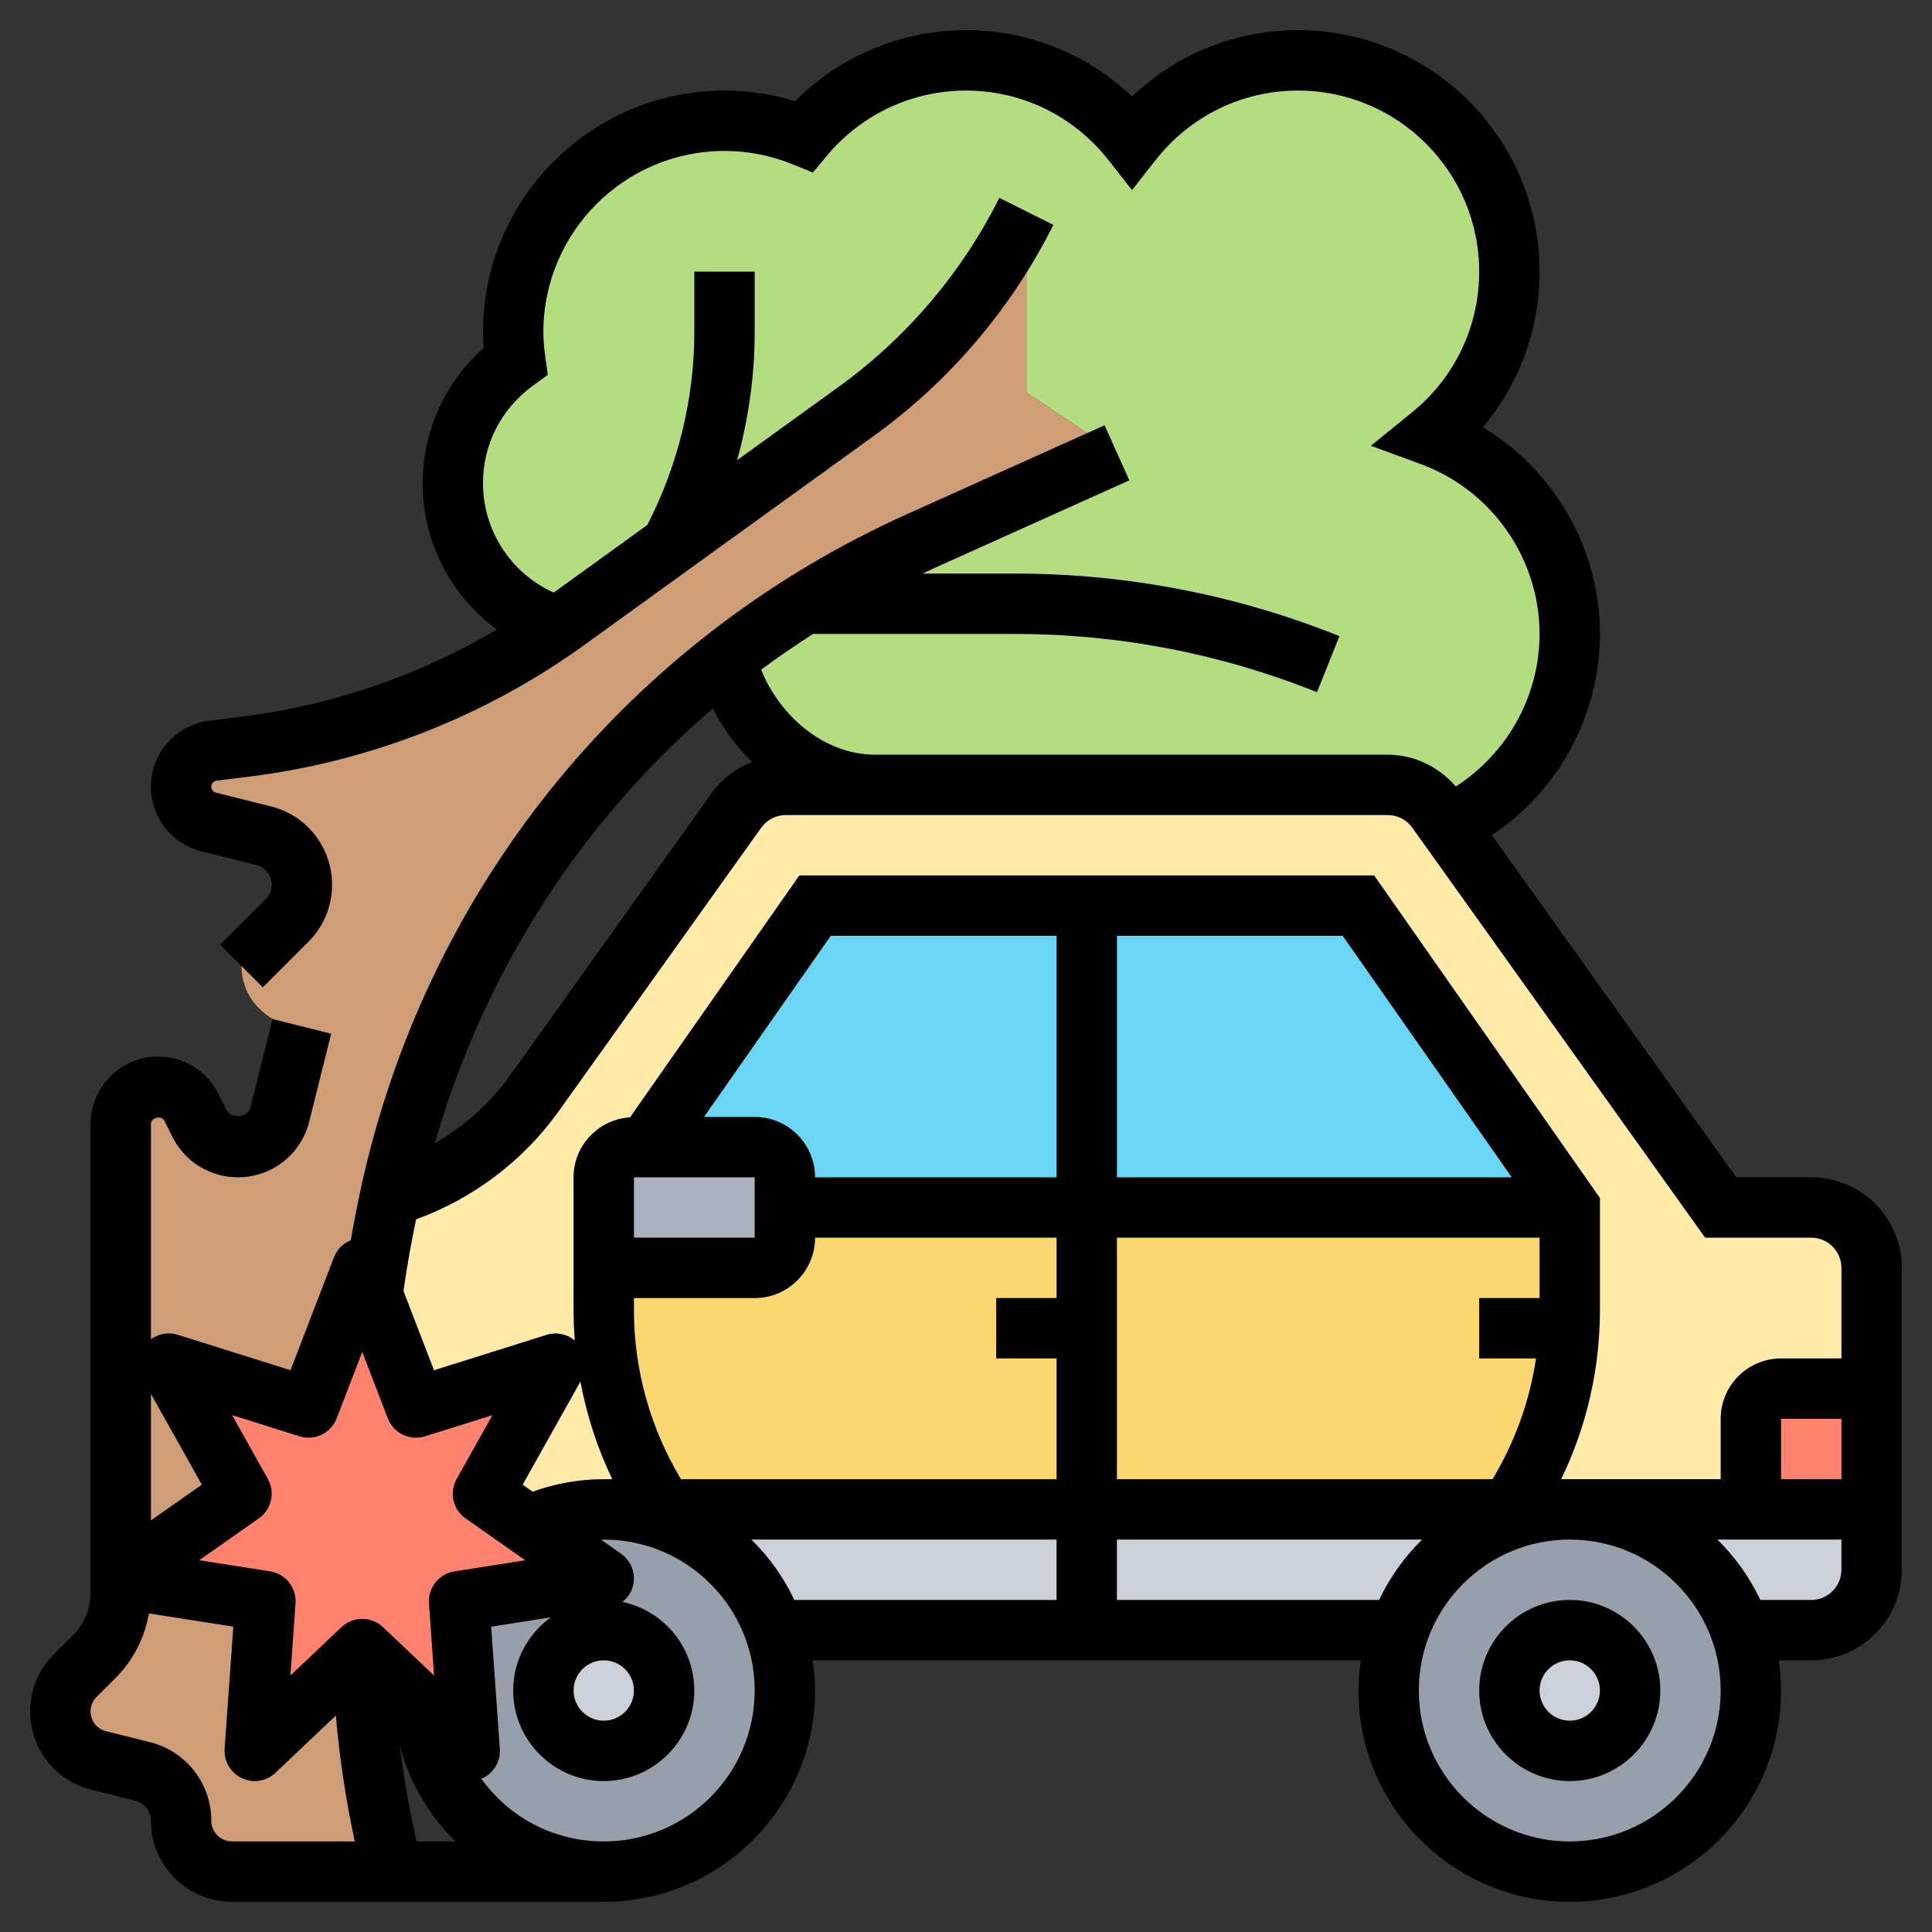 <svg id="_x33_0" enable-background="new 0 0 64 64" height="512" viewBox="0 0 64 64" width="512" xmlns="http://www.w3.org/2000/svg"><rect x="0" y="0" width="64" height="64" fill="#333333" stroke="none"/><g><g><g><path d="m18.42 45.17-4.64 1.46-1.45-3.76v-.01c.09-.63.19-1.25.58-3.23 1.91-.56 3.6-1.74 4.78-3.4l6.71-9.39c.38-.53.98-.84 1.63-.84h2.97 16.97c.65 0 1.25.31 1.63.84l.36.51 9.04 12.65h3c1.1 0 2 .9 2 2v4h-3c-.55 0-1 .45-1 1v3h-6-2c1.19-1.79 1.87-3.86 1.98-6 .01-.2.02-.41.02-.61v-3.39l-7-10h-9-9l-5.6 8h-.4c-.55 0-1 .45-1 1v3 1.39c0 2.36.7 4.65 2 6.61h-2c-.89 0-1.73.19-2.49.54l-1.51-1.06z" fill="#ffeaa7"/></g><g><path d="m62 46v4h-4v-3c0-.55.45-1 1-1z" fill="#ff826e"/></g><g><path d="m62 52c0 1.1-.9 2-2 2h-2.34c-.82-2.33-3.05-4-5.66-4h6 4z" fill="#ccd1d9"/></g><g><path d="m50 50h-28-2c2.61 0 4.84 1.67 5.66 4h20.68c.82-2.33 3.05-4 5.66-4z" fill="#ccd1d9"/></g><g><path d="m51.98 44c-.11 2.14-.79 4.21-1.98 6h-14v-6-4h16v3.39c0 .2-.01.41-.02.61z" fill="#fcd770"/></g><g><path d="m36 44v6h-14c-1.3-1.96-2-4.25-2-6.61v-1.39h5c.55 0 1-.45 1-1v-1h10z" fill="#fcd770"/></g><g><path d="m45 30 7 10h-16v-10z" fill="#69d6f4"/></g><g><path d="m36 30v10h-10v-1c0-.55-.45-1-1-1h-3.6l5.6-8z" fill="#69d6f4"/></g><g><path d="m26 40v1c0 .55-.45 1-1 1h-5v-3c0-.55.45-1 1-1h.4 3.6c.55 0 1 .45 1 1z" fill="#aab2bd"/></g><g><path d="m47.6 26.84c-.38-.53-.98-.84-1.63-.84h-16.97c-2.37 0-4.43-1.97-4.95-4.18.82-.64 1.68-1.25 2.58-1.82h.01c1.21-.77 2.49-1.46 3.82-2.06l6.54-2.94-3-2v-6c-1.31 2.63-3.24 4.9-5.63 6.62l-6.13 4.42v.01l-3.47 2.5c-.1.07-.2.14-.3.21-2.01-.65-3.47-2.53-3.47-4.76 0-1.66.82-3.13 2.07-4.04-.04-.31-.07-.63-.07-.96 0-3.87 3.13-7 7-7 .93 0 1.82.19 2.63.51 1.28-1.53 3.21-2.51 5.37-2.51 2.23 0 4.22 1.05 5.5 2.68 1.28-1.63 3.27-2.68 5.5-2.68 3.87 0 7 3.13 7 7 0 2.19-1.01 4.15-2.59 5.43 2.68.99 4.59 3.55 4.59 6.57 0 2.8-1.65 5.22-4.03 6.34l-.01.01z" fill="#b4dd7f"/></g><g><path d="m12.97 61.88.03.12h-5.32c-.93 0-1.68-.75-1.68-1.68 0-.78-.53-1.45-1.28-1.64l-1.45-.36c-.75-.19-1.27-.86-1.27-1.63 0-.44.18-.87.49-1.18l.63-.63c.56-.56.88-1.33.88-2.12v-.47l4.79.75-.35 4.96 3.56-3.37h.01v.01c.04 2.45.37 4.87.96 7.24z" fill="#cf9e76"/></g><g><path d="m18.47 20.76c.1-.07.2-.14.3-.21l3.47-2.5v-.01l6.13-4.42c2.39-1.72 4.32-3.99 5.63-6.62v6l3 2-6.54 2.94c-1.33.6-2.61 1.29-3.82 2.06-.01 0-.01 0-.01 0-.9.57-1.76 1.18-2.58 1.82-5.25 4.12-9.08 9.87-10.81 16.45-.12.45-.23.9-.33 1.36-.39 1.98-.49 2.6-.58 3.23l-.33-.86-1.78 4.63-4.64-1.46 2.42 4.31-4 2.81v-15.05c0-.69.55-1.24 1.24-1.24.46 0 .89.26 1.1.68l.26.53c.25.48.74.79 1.28.79.66 0 1.23-.45 1.39-1.08l.73-2.92c-.55 0-1.05-.22-1.41-.59-.37-.36-.59-.86-.59-1.41l1.51-1.51c.31-.31.49-.74.49-1.18 0-.77-.52-1.44-1.27-1.63l-1.82-.45c-.53-.14-.91-.62-.91-1.17 0-.61.45-1.12 1.05-1.19l1.11-.14c3.71-.47 7.25-1.83 10.31-3.97z" fill="#cf9e76"/></g><g><path d="m46.34 54c.82-2.33 3.05-4 5.66-4s4.84 1.67 5.66 4c.22.63.34 1.3.34 2 0 3.31-2.69 6-6 6s-6-2.69-6-6c0-.7.12-1.37.34-2z" fill="#969faa"/></g><g><path d="m15.56 58-.35-4.96 4.79-.75-2.49-1.75c.76-.35 1.6-.54 2.49-.54 2.61 0 4.84 1.67 5.66 4 .22.63.34 1.3.34 2 0 3.31-2.69 6-6 6-3.13 0-5.7-2.4-5.98-5.46z" fill="#969faa"/></g><g><circle cx="52" cy="56" fill="#ccd1d9" r="2"/></g><g><circle cx="20" cy="56" fill="#ccd1d9" r="2"/></g><g><path d="m20 52.29-4.79.75.35 4.96-1.54-1.46-2.01-1.9v-.01h-.01l-3.56 3.37.35-4.96-4.79-.75 4-2.81-2.42-4.31 4.64 1.46 1.78-4.63.33.86v.01l1.45 3.76 4.64-1.46-2.42 4.31 1.51 1.06z" fill="#ff826e"/></g></g><g><path d="m52 53c-1.654 0-3 1.346-3 3s1.346 3 3 3 3-1.346 3-3-1.346-3-3-3zm0 4c-.551 0-1-.449-1-1s.449-1 1-1 1 .449 1 1-.449 1-1 1z"/><path d="m60 39h-2.485l-8.095-11.333c2.205-1.469 3.58-3.974 3.58-6.667 0-2.825-1.512-5.42-3.88-6.849 1.208-1.43 1.88-3.242 1.88-5.151 0-4.411-3.589-8-8-8-2.072 0-4.022.789-5.5 2.196-1.478-1.407-3.428-2.196-5.5-2.196-2.139 0-4.166.849-5.663 2.351-.758-.233-1.542-.351-2.337-.351-4.411 0-8 3.589-8 8 0 .171.007.344.021.527-1.275 1.135-2.021 2.766-2.021 4.473 0 1.966.942 3.748 2.465 4.854-2.58 1.517-5.455 2.512-8.431 2.884l-1.105.138c-1.099.137-1.929 1.077-1.929 2.186 0 1.012.686 1.891 1.668 2.136l1.822.456c.301.074.51.343.51.653 0 .18-.07.349-.197.477l-1.51 1.51 1.414 1.414 1.51-1.51c.505-.506.783-1.177.783-1.891 0-1.229-.833-2.296-2.025-2.594l-1.822-.456c-.09-.022-.153-.103-.153-.195 0-.102.076-.188.177-.201l1.105-.138c3.987-.498 7.817-2.005 11.075-4.358l9.602-6.935c2.501-1.806 4.554-4.22 5.935-6.981l-1.789-.895c-1.237 2.474-3.075 4.637-5.316 6.255l-3.371 2.435c.38-1.382.582-2.81.582-4.244v-2h-2v2c0 2.217-.544 4.42-1.557 6.391l-3.102 2.24c-1.414-.644-2.341-2.044-2.341-3.631 0-1.286.605-2.462 1.661-3.229l.485-.352-.082-.594c-.037-.27-.064-.544-.064-.825 0-3.309 2.691-6 6-6 .772 0 1.53.148 2.252.441l.675.274.467-.559c1.147-1.37 2.825-2.156 4.606-2.156 1.847 0 3.565.837 4.714 2.297l.786.999.786-.999c1.149-1.46 2.867-2.297 4.714-2.297 3.309 0 6 2.691 6 6 0 1.813-.81 3.511-2.222 4.658l-1.365 1.109 1.651.606c2.354.865 3.936 3.126 3.936 5.627 0 2.054-1.069 3.96-2.774 5.053-.566-.654-1.382-1.053-2.255-1.053h-16.971c-1.757 0-3.202-1.349-3.786-2.816.556-.415 1.133-.806 1.72-1.184h6.68c3.446 0 6.815.649 10.014 1.929l.743-1.857c-3.436-1.375-7.055-2.072-10.756-2.072h-3.045c.1-.046.196-.098.297-.144l6.543-2.944-.82-1.824-6.543 2.944c-8.829 3.973-15.305 11.622-17.769 20.984-.266 1.01-.476 2.038-.66 3.07-.246.103-.451.295-.551.554l-1.443 3.75-3.739-1.175c-.307-.096-.633-.034-.885.149v-7.128c0-.219.35-.301.447-.105l.263.526c.415.828 1.248 1.343 2.174 1.343 1.117 0 2.086-.757 2.357-1.84l.729-2.917-1.94-.485-.729 2.917c-.087.351-.64.411-.801.088l-.264-.527c-.382-.762-1.148-1.236-2-1.236-1.233 0-2.236 1.003-2.236 2.236v15.521c0 .534-.208 1.037-.586 1.415l-.631.631c-.505.505-.783 1.176-.783 1.89 0 1.229.833 2.296 2.025 2.594l1.457.364c.305.077.518.349.518.664 0 1.481 1.204 2.685 2.685 2.685h12.315c3.86 0 7-3.14 7-7 0-.34-.033-.672-.08-1h18.16c-.047.328-.08.66-.08 1 0 3.86 3.14 7 7 7s7-3.14 7-7c0-.34-.033-.672-.08-1h1.08c1.654 0 3-1.346 3-3v-10c0-1.654-1.346-3-3-3zm-14.029-12c.322 0 .626.157.813.418l9.701 13.582h3.515c.551 0 1 .449 1 1v3h-2c-1.103 0-2 .897-2 2v2h-5.284c.842-1.742 1.284-3.649 1.284-5.605v-3.71l-7.479-10.685h-19.042l-5.609 8.013c-1.041.068-1.87.928-1.87 1.987v4.395c0 .337.015.673.041 1.007-.257-.209-.601-.288-.925-.186l-3.739 1.175-1.011-2.625c.112-.793.253-1.585.417-2.373 1.889-.688 3.551-1.939 4.723-3.58l6.71-9.393c.187-.263.491-.42.813-.42zm15.029 20v2h-2v-2zm-43.686 2.181 1.913-3.415c.209 1.12.56 2.206 1.056 3.234h-.283c-.813 0-1.602.143-2.356.413zm27.165-18.181 5.6 8h-13.079v-8zm-9.479 8h-8c0-1.103-.897-2-2-2h-1.68l4.2-6h7.48zm-10 0v2h-4v-2zm-2.442 10c-1.017-1.695-1.558-3.62-1.558-5.605v-.395h4c1.103 0 2-.897 2-2h8v2h-2v2h2v4zm14.442-8h14v2h-2v2h1.882c-.209 1.413-.7 2.767-1.44 4h-12.442zm-13.385-17.532c.335.666.776 1.261 1.299 1.769-.522.211-.99.549-1.325 1.019l-6.71 9.394c-.654.916-1.512 1.658-2.476 2.225 1.629-5.678 4.84-10.651 9.212-14.407zm-13.695 24.111c.506.159 1.043-.103 1.233-.595l.847-2.2.847 2.201c.189.492.729.754 1.233.595l2.232-.701-1.185 2.114c-.25.448-.122 1.012.298 1.307l1.974 1.386-2.346.368c-.513.08-.879.541-.843 1.059l.17 2.392-1.692-1.604c-.193-.183-.44-.274-.688-.274s-.495.091-.688.274l-1.692 1.602.17-2.392c.037-.518-.33-.979-.843-1.059l-2.346-.368 1.974-1.386c.42-.295.548-.859.298-1.307l-1.185-2.114zm3.88 13.421c-.24-1.052-.429-2.115-.56-3.187.326 1.238.976 2.328 1.851 3.187zm-7.114-11.819-1.686 1.184v-4.193zm.314 11.134c0-1.234-.836-2.305-2.033-2.604l-1.457-.364c-.301-.075-.51-.344-.51-.654 0-.18.07-.349.197-.477l.631-.631c.59-.59.965-1.333 1.104-2.138l2.797.438-.288 4.043c-.029.411.197.798.57.975.372.177.816.106 1.115-.179l2-1.895c.119 1.402.332 2.794.626 4.17h-4.067c-.378.001-.685-.306-.685-.684zm13 .685c-1.678 0-3.154-.816-4.061-2.085.016-.007.033-.004.049-.011.373-.177.6-.564.57-.975l-.288-4.043 1.977-.31c-.752.546-1.247 1.426-1.247 2.424 0 1.654 1.346 3 3 3s3-1.346 3-3c0-1.442-1.024-2.649-2.382-2.935.173-.138.304-.325.356-.549.092-.397-.066-.811-.399-1.045l-.658-.462c.028-.001.055-.009.083-.009 2.757 0 5 2.243 5 5s-2.243 5-5 5zm0-6c.551 0 1 .449 1 1s-.449 1-1 1-1-.449-1-1 .449-1 1-1zm4.89-4h10.11v2h-8.685c-.357-.749-.839-1.426-1.425-2zm12.11 2v-2h10.11c-.587.574-1.068 1.251-1.425 2zm15 8c-2.757 0-5-2.243-5-5s2.243-5 5-5 5 2.243 5 5-2.243 5-5 5zm8-8h-1.685c-.357-.749-.839-1.426-1.425-2h4.11v1c0 .551-.449 1-1 1z"/></g></g></svg>